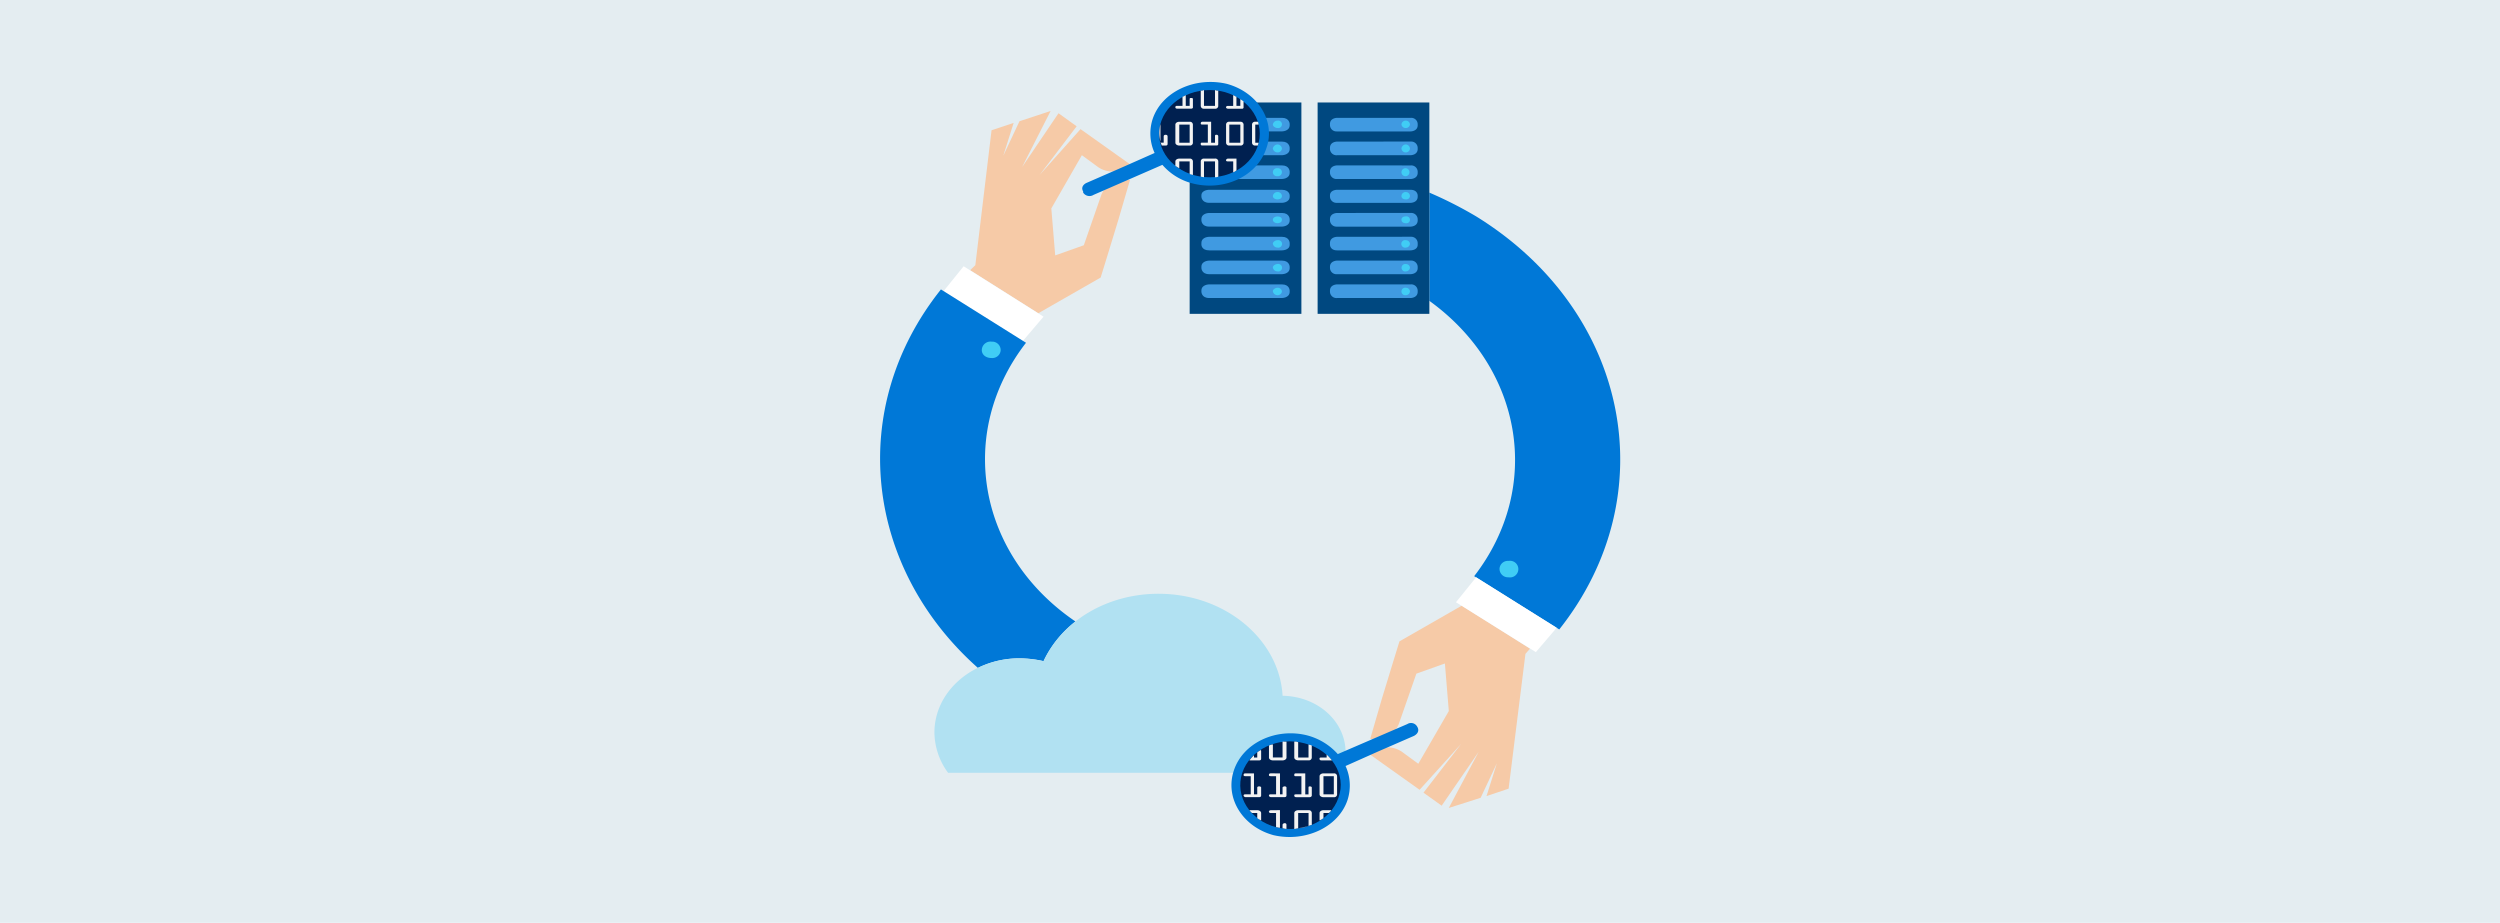 <svg xmlns="http://www.w3.org/2000/svg" viewBox="0 0 298 110">
  <title>3 - business-continuity</title>
  <g id="background_blue" data-name="background blue">
    <rect width="298" height="110" fill="#e4edf1"/>
  </g>
  <g id="Shapes">
    <g>
      <path d="M134.691,19.58,128.8,15.392l-4.881,5.469,4.417-5.807L126.174,13.5l-4.341,6.418,3.4-6.689-3.71,1.221-1.934,4.119,1.237-3.917-2.633.877L116.26,31.606l-.619.6,8.124,5.132,7.433-4.255h0l.854-2.771,1.239-4.053,1.4-4.795a2.956,2.956,0,0,0-3.411,1.759l-2.088,6.01-3.411,1.21-.464-5.6L128.96,18.5l1.933,1.416A2.987,2.987,0,0,0,134.691,19.58Z" fill="#f6caa7"/>
      <polygon points="114.866 31.74 112.469 34.708 121.913 40.653 124.389 37.748 114.866 31.74" fill="#fff"/>
      <path d="M122.3,40.857,112.16,34.5c-11.308,14.188-9.057,33.162,4.412,45.117a11.053,11.053,0,0,1,4.957-1.146,13.34,13.34,0,0,1,2.864.336,13.144,13.144,0,0,1,3.8-4.726C116.569,66.183,113.939,51.659,122.3,40.857Z" fill="#0078d7"/>
      <path d="M118.2,42.677a1,1,0,0,0,1.08-.9l0-.039a1.008,1.008,0,0,0-1-1.015q-.042,0-.084,0a1.035,1.035,0,0,0-1.157.894.936.936,0,0,0-.008.118C117.033,42.273,117.5,42.677,118.2,42.677Z" fill="#40cdf5"/>
      <path d="M166.815,76.45h0l-.854,2.775-1.237,4.053-1.392,4.789a2.951,2.951,0,0,0,3.4-1.754l2.1-6.015,3.4-1.21.466,5.67-3.637,6.284-1.941-1.423a2.974,2.974,0,0,0-3.791.336l5.887,4.189,4.952-5.471-4.488,5.814,2.167,1.551,4.412-6.419-3.563,6.69,3.8-1.215,1.933-4.118-1.236,3.917,2.633-.884,2.007-16.071.542-.614-8.129-5.131Z" fill="#f6caa7"/>
      <path d="M175.955,25.792a47.875,47.875,0,0,0-5.578-2.833v12.9c11.146,8.041,13.55,22.22,5.344,32.821l10.14,6.351C198.558,59.024,194.227,37.074,175.955,25.792Z" fill="#0078d7"/>
      <path d="M179.825,66.859a1,1,0,0,0-1.082.9l0,.041a1.008,1.008,0,0,0,1,1.015c.029,0,.057,0,.085,0a.992.992,0,1,0,0-1.956Z" fill="#40cdf5"/>
      <rect x="141.807" y="12.216" width="13.319" height="25.194" fill="#004880"/>
      <path d="M144.133,14.045s-.925,0-.925.74v.135s0,.742.925.742h8.672s.925,0,.925-.742v-.134s0-.74-.925-.74h-8.672Z" fill="#409ae1"/>
      <path d="M144.133,16.878s-.925,0-.925.743v.134s0,.747.925.747h8.672s.925,0,.925-.747v-.134s0-.743-.925-.743Z" fill="#409ae1"/>
      <path d="M144.133,19.716s-.925,0-.925.742v.134s0,.743.925.743h8.672s.925,0,.925-.743v-.134s0-.742-.925-.742Z" fill="#409ae1"/>
      <path d="M144.133,22.621s-.925,0-.925.676v.136s0,.742.925.742h8.672s.925,0,.925-.742V23.3s0-.676-.925-.676h-8.672Z" fill="#409ae1"/>
      <path d="M144.133,25.387s-.925,0-.925.743v.134s0,.747.925.747h8.672s.925,0,.925-.747V26.13s0-.743-.925-.743Z" fill="#409ae1"/>
      <path d="M144.133,28.227s-.925,0-.925.742v.2s0,.674.925.674h8.672s.925,0,.925-.674v-.2s0-.742-.925-.742Z" fill="#409ae1"/>
      <path d="M144.133,31.064s-.925,0-.925.742v.135s0,.742.925.742h8.672s.925,0,.925-.742v-.135s0-.742-.925-.742Z" fill="#409ae1"/>
      <path d="M144.133,33.9s-.925,0-.925.741v.134s0,.749.925.749h8.672s.925,0,.925-.749v-.134s0-.741-.925-.741Z" fill="#409ae1"/>
      <path d="M152.263,15.259a.448.448,0,1,0,.021-.879l-.021,0a.549.549,0,0,0-.539.472C151.724,15.055,152.032,15.259,152.263,15.259Z" fill="#40cdf5"/>
      <path d="M152.263,18.167a.5.5,0,0,0,.541-.462V17.69a.547.547,0,0,0-.542-.473.618.618,0,0,0-.539.473A.553.553,0,0,0,152.263,18.167Z" fill="#40cdf5"/>
      <path d="M152.263,21a.476.476,0,0,0,.127-.944.45.45,0,0,0-.127,0,.476.476,0,1,0,0,.944Z" fill="#40cdf5"/>
      <path d="M152.263,23.768c.309,0,.542-.135.542-.405a.5.5,0,0,0-.523-.471h-.019a.548.548,0,0,0-.539.47C151.724,23.633,152.032,23.768,152.263,23.768Z" fill="#40cdf5"/>
      <path d="M152.263,26.607c.309,0,.542-.142.542-.411s-.233-.4-.542-.4c-.231,0-.539.134-.539.4S152.032,26.607,152.263,26.607Z" fill="#40cdf5"/>
      <path d="M152.263,29.508a.449.449,0,1,0,.191-.877.44.44,0,0,0-.191,0c-.231,0-.539.2-.539.4A.549.549,0,0,0,152.263,29.508Z" fill="#40cdf5"/>
      <path d="M152.263,32.346a.448.448,0,1,0,.191-.875.44.44,0,0,0-.191,0c-.231,0-.539.2-.539.4A.548.548,0,0,0,152.263,32.346Z" fill="#40cdf5"/>
      <path d="M152.263,35.185a.5.5,0,0,0,.541-.462v-.015a.5.5,0,0,0-.542-.405c-.231,0-.539.2-.539.405A.553.553,0,0,0,152.263,35.185Z" fill="#40cdf5"/>
      <rect x="157.06" y="12.216" width="13.319" height="25.194" fill="#004880"/>
      <path d="M159.386,14.045s-.853,0-.853.74v.135a.768.768,0,0,0,.788.747c.022,0,.044,0,.065,0h8.749s.854,0,.854-.742v-.134a.765.765,0,0,0-.783-.745c-.024,0-.048,0-.071,0h-8.749Z" fill="#409ae1"/>
      <path d="M159.386,16.878s-.853,0-.853.743v.134a.77.77,0,0,0,.789.752c.022,0,.043,0,.064-.005h8.749s.854,0,.854-.747v-.134a.768.768,0,0,0-.784-.748l-.07,0Z" fill="#409ae1"/>
      <path d="M159.386,19.716s-.853,0-.853.742v.134a.767.767,0,0,0,.788.747c.022,0,.044,0,.065,0h8.749s.854,0,.854-.743v-.134a.767.767,0,0,0-.784-.747.536.536,0,0,0-.07.005Z" fill="#409ae1"/>
      <path d="M159.386,22.621s-.853,0-.853.676v.136a.768.768,0,0,0,.788.747c.022,0,.044,0,.065,0h8.749s.854,0,.854-.742V23.3s0-.676-.854-.676h-8.749Z" fill="#409ae1"/>
      <path d="M159.386,25.387s-.853,0-.853.743v.134a.77.77,0,0,0,.789.752c.022,0,.043,0,.064,0h8.749s.854,0,.854-.747V26.13a.768.768,0,0,0-.784-.748l-.07,0Z" fill="#409ae1"/>
      <path d="M159.386,28.227s-.853,0-.853.742v.2s0,.674.853.674h8.749s.854,0,.854-.674v-.2a.767.767,0,0,0-.784-.747.536.536,0,0,0-.07,0Z" fill="#409ae1"/>
      <path d="M159.386,31.064s-.853,0-.853.742v.135a.768.768,0,0,0,.788.747l.065-.005h8.749s.854,0,.854-.742v-.135a.767.767,0,0,0-.784-.747c-.024,0-.047,0-.07,0Z" fill="#409ae1"/>
      <path d="M159.386,33.9s-.853,0-.853.741v.134a.773.773,0,0,0,.79.754c.021,0,.042,0,.063-.005h8.749s.854,0,.854-.749v-.134a.766.766,0,0,0-.783-.746l-.071.005Z" fill="#409ae1"/>
      <path d="M167.6,15.259a.474.474,0,0,0,.464-.405.479.479,0,0,0-.464-.472.5.5,0,0,0-.545.446l0,.026A.5.5,0,0,0,167.6,15.259Z" fill="#40cdf5"/>
      <path d="M167.6,18.167a.483.483,0,0,0,.464-.477.533.533,0,0,0-.464-.473.547.547,0,0,0-.547.473.5.5,0,0,0,.526.479Z" fill="#40cdf5"/>
      <path d="M167.6,21a.477.477,0,1,0-.137,0A.524.524,0,0,0,167.6,21Z" fill="#40cdf5"/>
      <path d="M167.6,23.768a.422.422,0,0,0,.462-.378l0-.027a.478.478,0,0,0-.464-.47.5.5,0,0,0-.545.446l0,.024C167.047,23.633,167.278,23.768,167.6,23.768Z" fill="#40cdf5"/>
      <path d="M167.6,26.607a.411.411,0,1,0,.108-.815.391.391,0,0,0-.108,0c-.317,0-.547.134-.547.4S167.278,26.607,167.6,26.607Z" fill="#40cdf5"/>
      <path d="M167.6,29.508a.479.479,0,0,0,.464-.472.47.47,0,0,0-.464-.4.45.45,0,1,0-.2.877.441.441,0,0,0,.2,0Z" fill="#40cdf5"/>
      <path d="M167.6,32.346a.478.478,0,0,0,.464-.471.47.47,0,0,0-.464-.4.449.449,0,0,0-.2.875A.468.468,0,0,0,167.6,32.346Z" fill="#40cdf5"/>
      <path d="M167.6,35.185a.484.484,0,0,0,.464-.477.47.47,0,0,0-.464-.405.45.45,0,1,0-.021.883Z" fill="#40cdf5"/>
      <path d="M113.011,92.119a8.25,8.25,0,0,1-1.628-4.794c0-4.93,4.566-8.847,10.141-8.847a13.34,13.34,0,0,1,2.864.336c2.174-4.727,7.51-8.037,13.706-8.037,7.9,0,14.4,5.4,14.79,12.158,4.176.071,7.509,3.04,7.509,6.75a5.578,5.578,0,0,1-.54,2.436Z" fill="#b1e1f2"/>
      <polygon points="183.074 77.735 185.555 74.829 175.955 68.815 173.55 71.789 183.074 77.735" fill="#fff"/>
      <path d="M146.224,9.991c-3.8-.882-7.742.946-8.826,4.191a5.594,5.594,0,0,0,.233,4.053l-3.954,1.752L129.5,21.808s-.773.336-.388,1.016v.135a.9.9,0,0,0,1.239.269l8.206-3.579a7.019,7.019,0,0,0,3.636,2.225c3.721.95,7.666-.877,8.753-4.187C152.109,14.45,149.937,11,146.224,9.991Z" fill="#0078d7"/>
      <path d="M151.8,99.551c3.791.877,7.742-.95,8.824-4.188a5.6,5.6,0,0,0-.233-4.056l3.945-1.759,4.185-1.82s.772-.338.464-1.012l-.077-.135a.831.831,0,0,0-1.143-.28l-.017.011-8.284,3.575a7.415,7.415,0,0,0-3.642-2.228c-3.715-.943-7.665.878-8.748,4.19C145.991,95.094,148.079,98.532,151.8,99.551Z" fill="#0078d7"/>
      <path d="M155.515,88.606c-3.173-.878-6.506.742-7.436,3.513s.93,5.67,4.03,6.481c3.172.815,6.5-.742,7.433-3.509C160.547,92.319,158.685,89.415,155.515,88.606Z" fill="#002050"/>
      <path d="M150.167,15.933c0,2.905-2.71,5.2-5.958,5.2-3.333,0-6.042-2.294-6.042-5.2,0-2.838,2.709-5.2,6.042-5.2C147.462,10.733,150.167,13.1,150.167,15.933Z" fill="#002050"/>
      <path d="M138.946,16.067c-.155,0-.234.071-.234.2v.742h-.387V14.786a4.132,4.132,0,0,0,.157,2.562h.464c.076,0,.231,0,.231-.2v-.876C139.176,16.136,139.1,16.067,138.946,16.067Zm3.015-4.388c-.154,0-.154.066-.154.2v.743h-.465V11.342a1.722,1.722,0,0,1-.387.2v1.078h-.619c-.154,0-.23,0-.23.2,0,.066.076.135.23.135h1.625c.155,0,.234-.071.234-.135V11.88C142.2,11.745,142.2,11.679,141.961,11.679Zm-.154,5.337H140.57V14.854h1.237Zm0-2.5H140.57c-.233,0-.464.135-.464.338v2.159c0,.2.231.336.464.336h1.237a.345.345,0,0,0,.385-.3.231.231,0,0,0,0-.037V14.854a.344.344,0,0,0-.348-.34l-.04,0Zm0,4.391H140.57c-.233,0-.464.135-.464.338v.539c.155.067.309.2.464.27v-.812h1.237v1.484c.078.071.233.071.388.134V19.245a.344.344,0,0,0-.348-.341l-.04,0Zm3.022-8.177v1.89h-1.314v-1.89a.636.636,0,0,1-.385.072v1.818a.343.343,0,0,0,.347.34l.038,0h1.314a.344.344,0,0,0,.385-.3.28.28,0,0,0,0-.04V10.8A.645.645,0,0,1,144.829,10.733Zm.155,5.338c-.155,0-.155.071-.155.2v.742h-.462v-2.5h-1.006c-.155,0-.231.072-.231.2s.076.134.231.134h.614v2.159h-.618c-.154,0-.231,0-.231.134,0,.2.077.2.231.2h1.625c.154,0,.233,0,.233-.2v-.876c0-.135-.075-.2-.23-.2Zm-.155,2.839h-1.314a.345.345,0,0,0-.383.3c0,.013,0,.025,0,.038v1.82a3.873,3.873,0,0,1,.385.067v-1.89h1.314v1.886a.968.968,0,0,0,.388-.066v-1.82a.344.344,0,0,0-.348-.341l-.04,0Zm3.018-7.093v.806h-.464V11.545c-.154-.071-.233-.135-.387-.2v1.281h-.619c-.078,0-.233,0-.233.2,0,.066.154.134.233.134h1.7a.156.156,0,0,0,.155-.134v-.743Zm0,5.2h-1.314V14.854h1.315Zm0-2.5h-1.314a.345.345,0,0,0-.385.3.256.256,0,0,0,0,.039v2.159a.344.344,0,0,0,.35.338l.038,0h1.315a.345.345,0,0,0,.383-.3c0-.012,0-.025,0-.037V14.854a.344.344,0,0,0-.347-.34l-.037,0Zm-1.469,4.391c-.078,0-.234.071-.234.2s.155.134.234.134H147v1.281c.155,0,.234-.134.388-.2V18.909Zm3.248-4.053h.388a.536.536,0,0,0-.078-.338h-.309a.345.345,0,0,0-.385.3.256.256,0,0,0,0,.039v2.159a.345.345,0,0,0,.351.338l.037,0h.309c0-.135.078-.2.078-.336h-.388Z" fill="#f3f3f3"/>
      <path d="M157.757,96.576c-.234,0-.464.135-.464.338v.875a1.649,1.649,0,0,0,.464-.27v-.606h.618a.7.7,0,0,0,.309-.338Zm1.234-1.889h-1.234V92.523h1.234Zm0-2.5h-1.234c-.234,0-.464.135-.464.338v2.164c0,.2.23.338.464.338h1.234a.348.348,0,0,0,.39-.3l0-.041V92.523a.348.348,0,0,0-.353-.34.269.269,0,0,0-.04,0Zm-.854-2.231V90.3h-.619c-.154,0-.23,0-.23.137s.076.2.23.2h1.245a5.328,5.328,0,0,0-.62-.68Zm-3.4,8.785a7.968,7.968,0,0,0,1.239-.274Zm1.239-2.163h-1.234c-.231,0-.464.135-.464.338v1.894c.154,0,.309-.071.464-.071V96.911h1.239v1.552a1.389,1.389,0,0,1,.385-.135V96.912a.344.344,0,0,0-.349-.338l-.036,0Zm.154-2.839c-.154,0-.154.071-.154.134v.816h-.388v-2.5h-1.077c-.155,0-.234,0-.234.2,0,.134.078.134.234.134h.618v2.164h-.618c-.155,0-.234,0-.234.134s.078.2.234.2h1.624c.076,0,.231-.071.231-.2v-.95c0-.066-.076-.134-.23-.134Zm-.154-5V90.3h-1.234V88.471a1.1,1.1,0,0,0-.464-.071v1.894c0,.2.233.338.464.338h1.239a.344.344,0,0,0,.382-.3.243.243,0,0,0,0-.038V88.871c-.076-.064-.23-.064-.385-.13Zm-2.864,9.386c-.076,0-.23.072-.23.2v.409c.154,0,.308.071.464.071v-.477c.005-.138-.074-.207-.228-.207Zm-1.624-1.551c-.077,0-.234.071-.234.135,0,.2.157.2.234.2h.618V98.6h0c.154,0,.309.071.464.071v-2.1Zm1.624-2.839c-.076,0-.23.071-.23.134v.816h-.307v-2.5H151.49c-.076,0-.233,0-.233.2,0,.134.157.134.233.134h.619v2.164h-.619c-.076,0-.233,0-.233.134s.157.2.233.2h1.625c.154,0,.233-.071.233-.2v-.95c0-.066-.079-.134-.233-.134Zm-.23-5.338v1.894h-1.155V88.737a1.222,1.222,0,0,0-.466.135V90.3c0,.2.233.338.466.338h1.16c.231,0,.464-.134.464-.338v-1.89Zm-3.018,8.177h-.931a1.655,1.655,0,0,0,.309.338h.622v.606a1.6,1.6,0,0,0,.464.269v-.874C150.325,96.711,150.091,96.576,149.861,96.576Zm.23-2.839c-.154,0-.23.071-.23.134v.816h-.388v-2.5h-1.006c-.077,0-.234,0-.234.2,0,.134.157.134.234.134h.618v2.164h-.618c-.077,0-.234,0-.234.134s.157.2.234.2h1.624c.155,0,.234-.071.234-.2v-.95C150.325,93.805,150.246,93.737,150.091,93.737Zm.155-4.322c-.077.071-.231.134-.385.27V90.3h-.388v-.274a4.051,4.051,0,0,0-.543.612h1.161c.155,0,.234-.067.234-.2V89.55C150.325,89.483,150.325,89.415,150.246,89.415Z" fill="#f3f3f3"/>
    </g>
  </g>
</svg>
